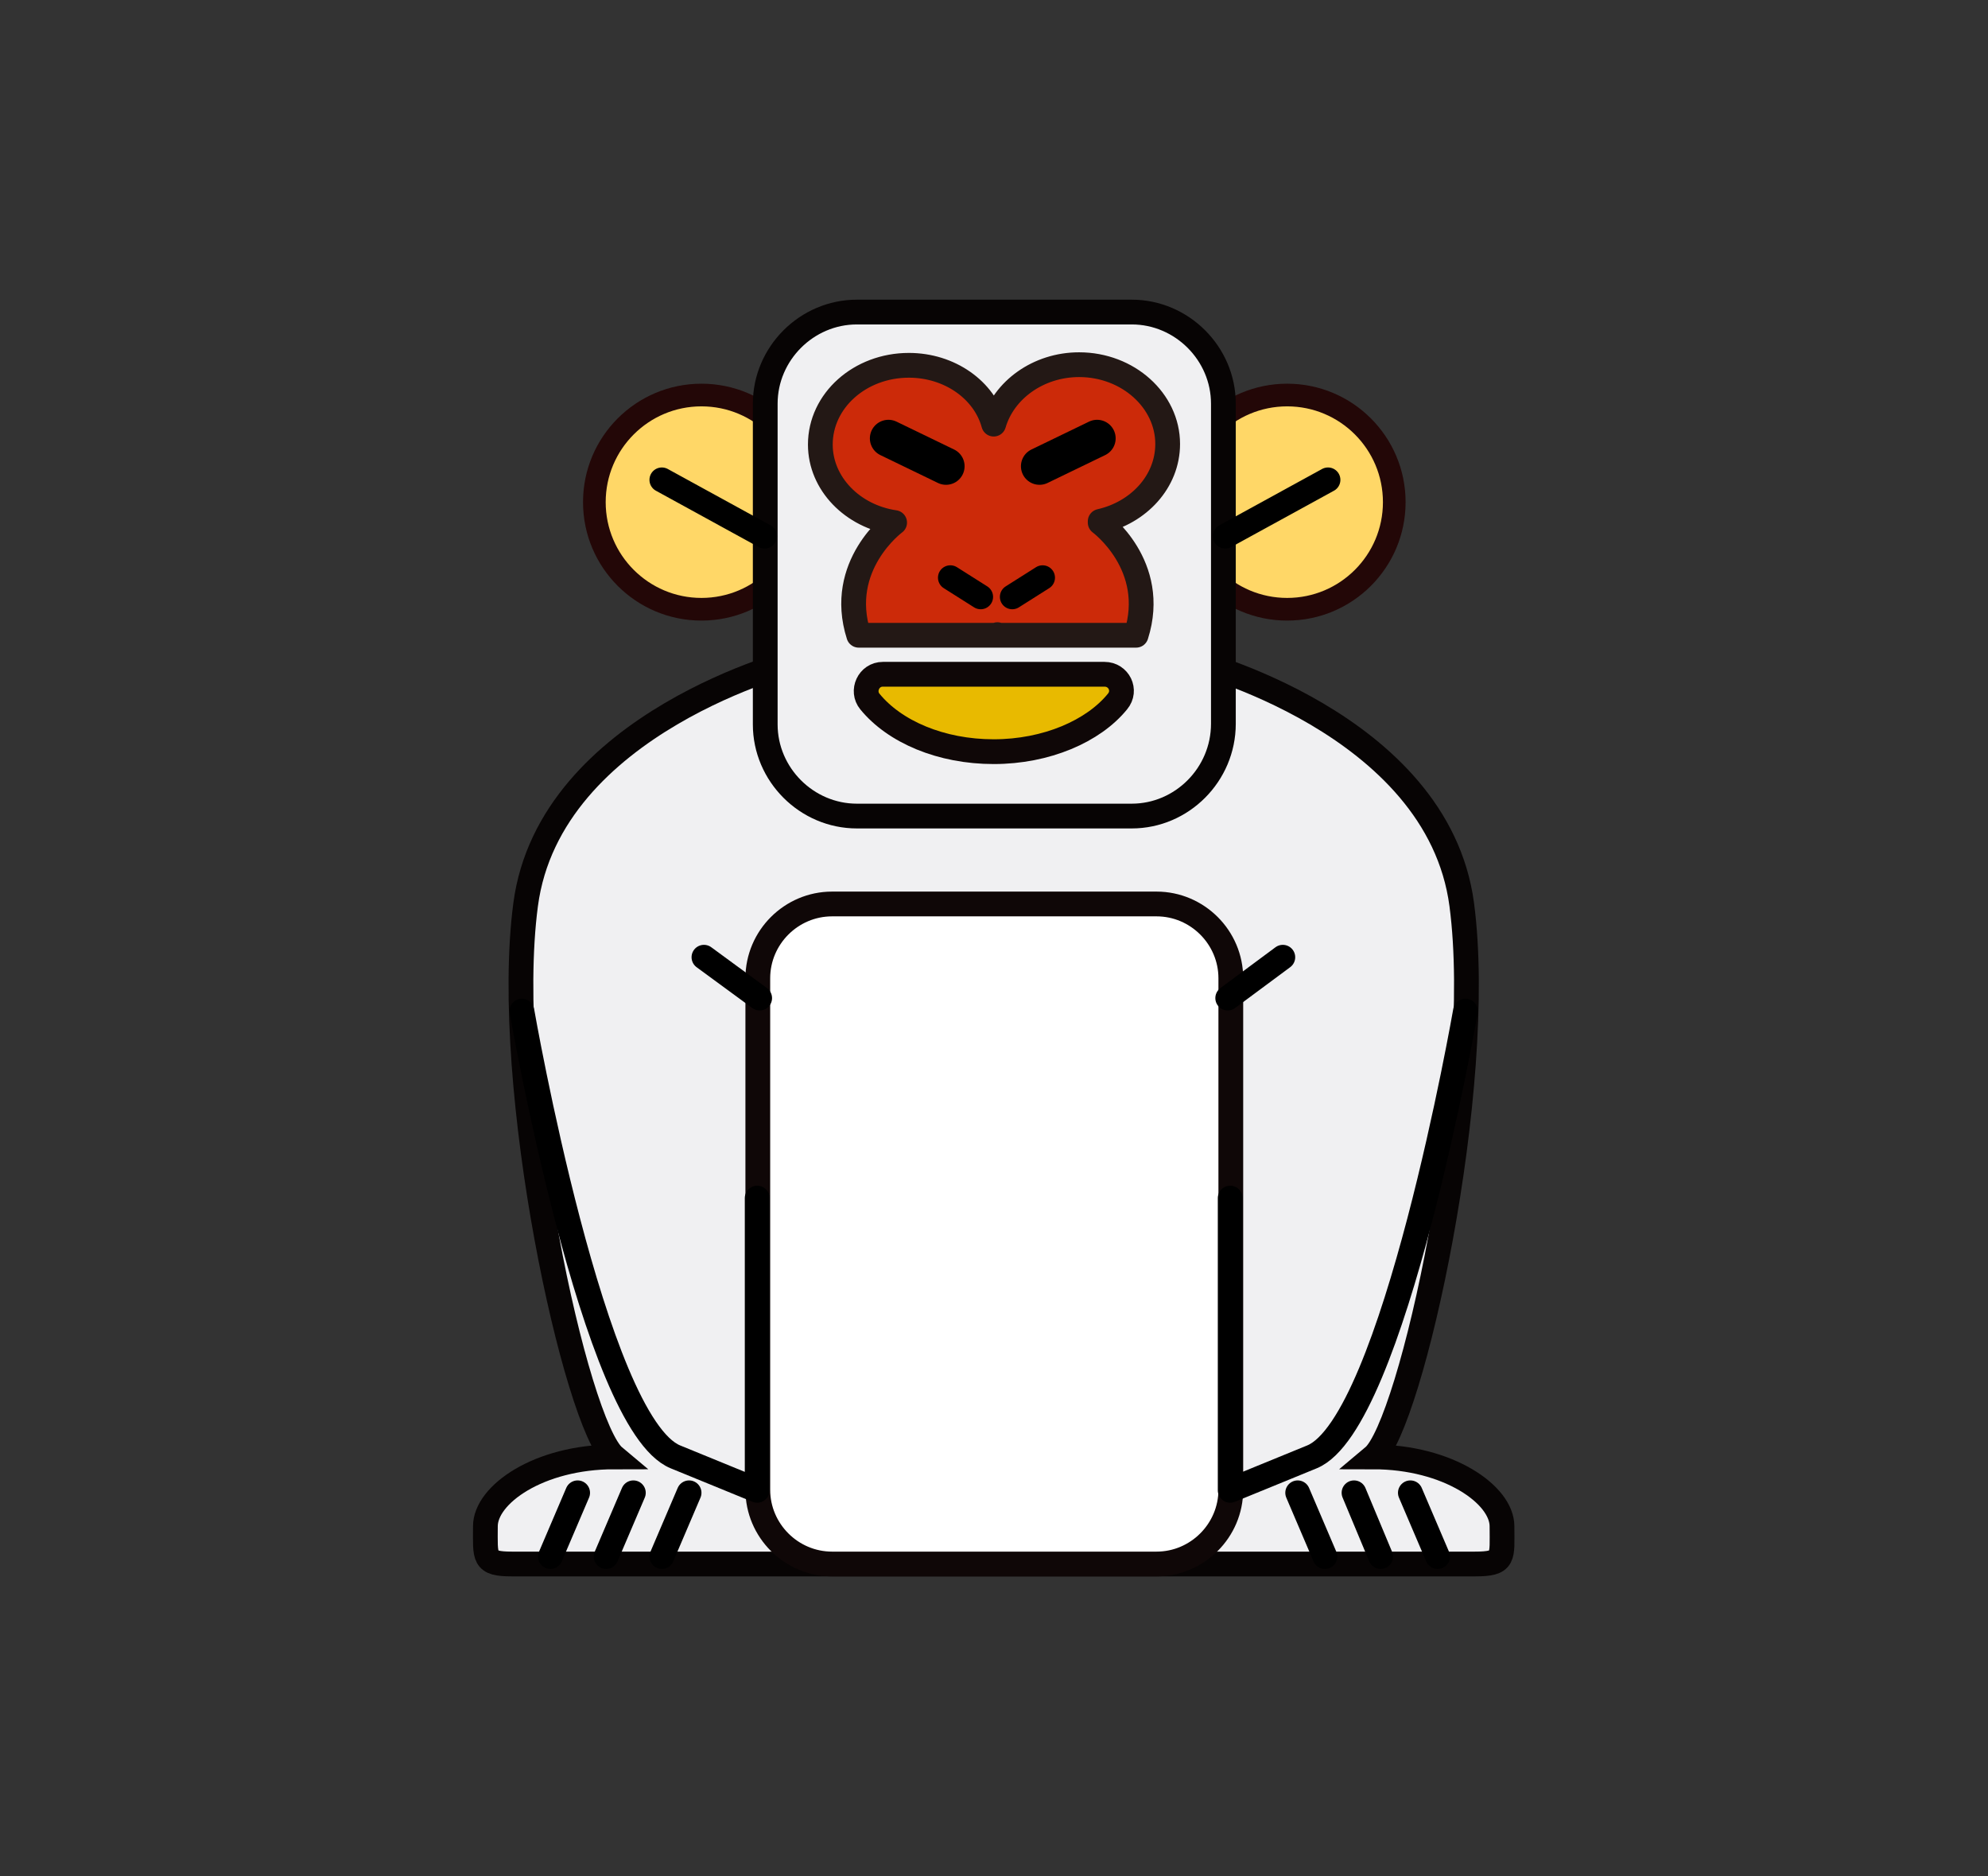 <?xml version="1.0" encoding="utf-8"?>
<!-- Generator: Adobe Illustrator 24.0.1, SVG Export Plug-In . SVG Version: 6.00 Build 0)  -->
<svg version="1.1" id="圖層_1" xmlns="http://www.w3.org/2000/svg" xmlns:xlink="http://www.w3.org/1999/xlink" x="0px" y="0px"
	 viewBox="0 0 321.1 303" style="enable-background:new 0 0 321.1 303;" xml:space="preserve">
<rect x="0" y="0" width="321.1" height="303" fill="#333333" stroke="none"/>
<style type="text/css">
	.st0{display:none;}
	.st1{display:inline;fill:#E8BA00;stroke:#0F0707;stroke-width:5;}
	.st2{display:inline;fill:#FFD767;stroke:#000000;stroke-width:4;stroke-linecap:round;stroke-linejoin:round;}
	.st3{display:inline;fill:none;stroke:#000000;stroke-width:4;stroke-linecap:round;stroke-linejoin:round;}
	.st4{display:inline;fill:#FFFFFF;}
	.st5{display:inline;fill:#3E78FF;}
	.st6{fill:#FFD767;stroke:#230707;stroke-width:3.66;stroke-miterlimit:4.58;}
	.st7{fill:#F0F0F2;stroke:#070404;stroke-width:4;}
	.st8{fill:#CC2A09;stroke:#231815;stroke-width:4;stroke-linecap:round;stroke-linejoin:round;}
	.st9{fill:#FFFFFF;stroke:#0F0707;stroke-width:4;}
	.st10{fill:#FFFFFF;stroke:#000000;stroke-width:4;stroke-linecap:round;stroke-linejoin:round;}
	.st11{fill:#E8BA00;stroke:#0F0707;stroke-width:4;}
	.st12{fill:none;stroke:#000000;stroke-width:6;stroke-linecap:round;stroke-linejoin:round;}
	.st13{fill:none;stroke:#000000;stroke-width:4;stroke-linecap:round;stroke-linejoin:round;}
</style>
<g id="圖層_1_1_" class="st0">
	<ellipse class="st1" cx="-168.2" cy="256.4" rx="85.7" ry="44.1"/>
	<path class="st2" d="M-183.3,230.5c18.6-8.5,10,36-0.6,36.3C-203.1,269.4-202.4,248.7-183.3,230.5z"/>
	<path class="st2" d="M-160.7,231.7c20.9-8.2,17,35.2,5,35.5C-177.9,265.2-157,235.3-160.7,231.7z"/>
	<path class="st3" d="M-216.1,135.7l0.3,93.3c0,6.5,5.3,11.7,11.8,11.7l0,0h66.3c6.4,0,11.7-5.2,11.8-11.6l0.9-94.1"/>
	<path class="st4" d="M-214.3,135.4h87.5v91.7c0,7.2-5.8,13.1-13,13.2l0,0h-61.5c-7.2,0-13-6-13-13.2l0,0V135.4z"/>
	<path class="st5" d="M-213.9,226.9h87.1l0,0v0.4c0,7.2-5.8,13-13,13l0,0h-61.1c-7.2,0-13-5.8-13-13l0,0v-60.4l0,0V226.9z"/>
</g>
<circle class="st6" cx="207.9" cy="81.1" r="17.3"/>
<circle class="st6" cx="113.3" cy="81.1" r="17.3"/>
<path class="st7" d="M242.6,246.5c0-5.1-8.7-11.2-20.8-11.2c6.1-5.1,18.2-59.7,14.3-89.2c-3.9-29.5-44-39.5-44-39.5l-29.5-8.9v-1.3
	l-2.1,0.6l-2.1-0.6v1.3l-29.5,8.9c0,0-40.1,10-44,39.5c-3.9,29.5,8.2,84.1,14.3,89.2c-12.2,0-20.8,6.1-20.8,11.2s-0.4,6.1,4.3,6.1
	c4.1,0,59.7,0,75.6,0c2.7,0,4.3,0,4.3,0c15.9,0,71.5,0,75.6,0C243.1,252.6,242.6,251.6,242.6,246.5z"/>
<path class="st7" d="M182.8,131.8h-44.4c-8.1,0-14.8-6.7-14.8-14.8V65.2c0-8.1,6.7-14.8,14.8-14.8h44.4c8.1,0,14.8,6.7,14.8,14.8
	v51.7C197.6,125.1,190.9,131.8,182.8,131.8z"/>
<path class="st8" d="M188.6,71.7c0-7-6.4-12.8-14.3-12.8c-6.6,0-12.2,4.1-13.8,9.6C159,63,153.4,59,146.8,59
	c-7.9,0-14.3,5.7-14.3,12.8c0,6.3,5.2,11.6,12,12.6c0,0,0,0,0,0c0,0-9.4,6.9-5.8,18.2c16.9,0,22.4,0,22.4,0l0-0.1l0,0.1
	c0,0,5.5,0,22.4,0c3.6-11.3-5.8-18.2-5.8-18.2c0-0.1,0-0.1,0-0.2C183.9,82.8,188.6,77.8,188.6,71.7z"/>
<path class="st9" d="M186.8,252.6h-52.4c-6.6,0-12-5.4-12-12V158c0-6.6,5.4-12,12-12h52.4c6.6,0,12,5.4,12,12v82.6
	C198.8,247.2,193.4,252.6,186.8,252.6z"/>
<line class="st10" x1="88.9" y1="251.4" x2="93.3" y2="241.1"/>
<line class="st10" x1="97.9" y1="251.4" x2="102.3" y2="241.1"/>
<line class="st10" x1="106.9" y1="251.4" x2="111.3" y2="241.1"/>
<path class="st11" d="M142.6,108.9c-2.3,0-3.5,2.7-2.1,4.4c4,4.9,11.5,8.1,20,8.1s16.1-3.3,20-8.1c1.5-1.8,0.2-4.4-2.1-4.4H142.6z"
	/>
<line class="st12" x1="143.5" y1="70.8" x2="152.8" y2="75.3"/>
<line class="st12" x1="177.2" y1="70.8" x2="167.9" y2="75.3"/>
<line class="st13" x1="153.5" y1="93.3" x2="158.4" y2="96.4"/>
<line class="st13" x1="168.4" y1="93.3" x2="163.5" y2="96.4"/>
<path class="st13" d="M84.3,163.3c0,0,11.6,66.6,24.8,72c13.2,5.4,13.2,5.4,13.2,5.4v-47.2"/>
<line class="st10" x1="122.7" y1="161.2" x2="113.7" y2="154.6"/>
<line class="st10" x1="223" y1="251.4" x2="218.7" y2="241.1"/>
<line class="st10" x1="232.2" y1="251.4" x2="227.8" y2="241.1"/>
<line class="st10" x1="214" y1="251.4" x2="209.6" y2="241.1"/>
<path class="st13" d="M236.7,163.3c0,0-11.6,66.6-24.8,72c-13.2,5.4-13.2,5.4-13.2,5.4v-47.2"/>
<line class="st10" x1="198.3" y1="161.2" x2="207.2" y2="154.6"/>
<line class="st13" x1="106.9" y1="77.5" x2="123.5" y2="86.6"/>
<line class="st13" x1="214.5" y1="77.5" x2="197.9" y2="86.6"/>
</svg>
